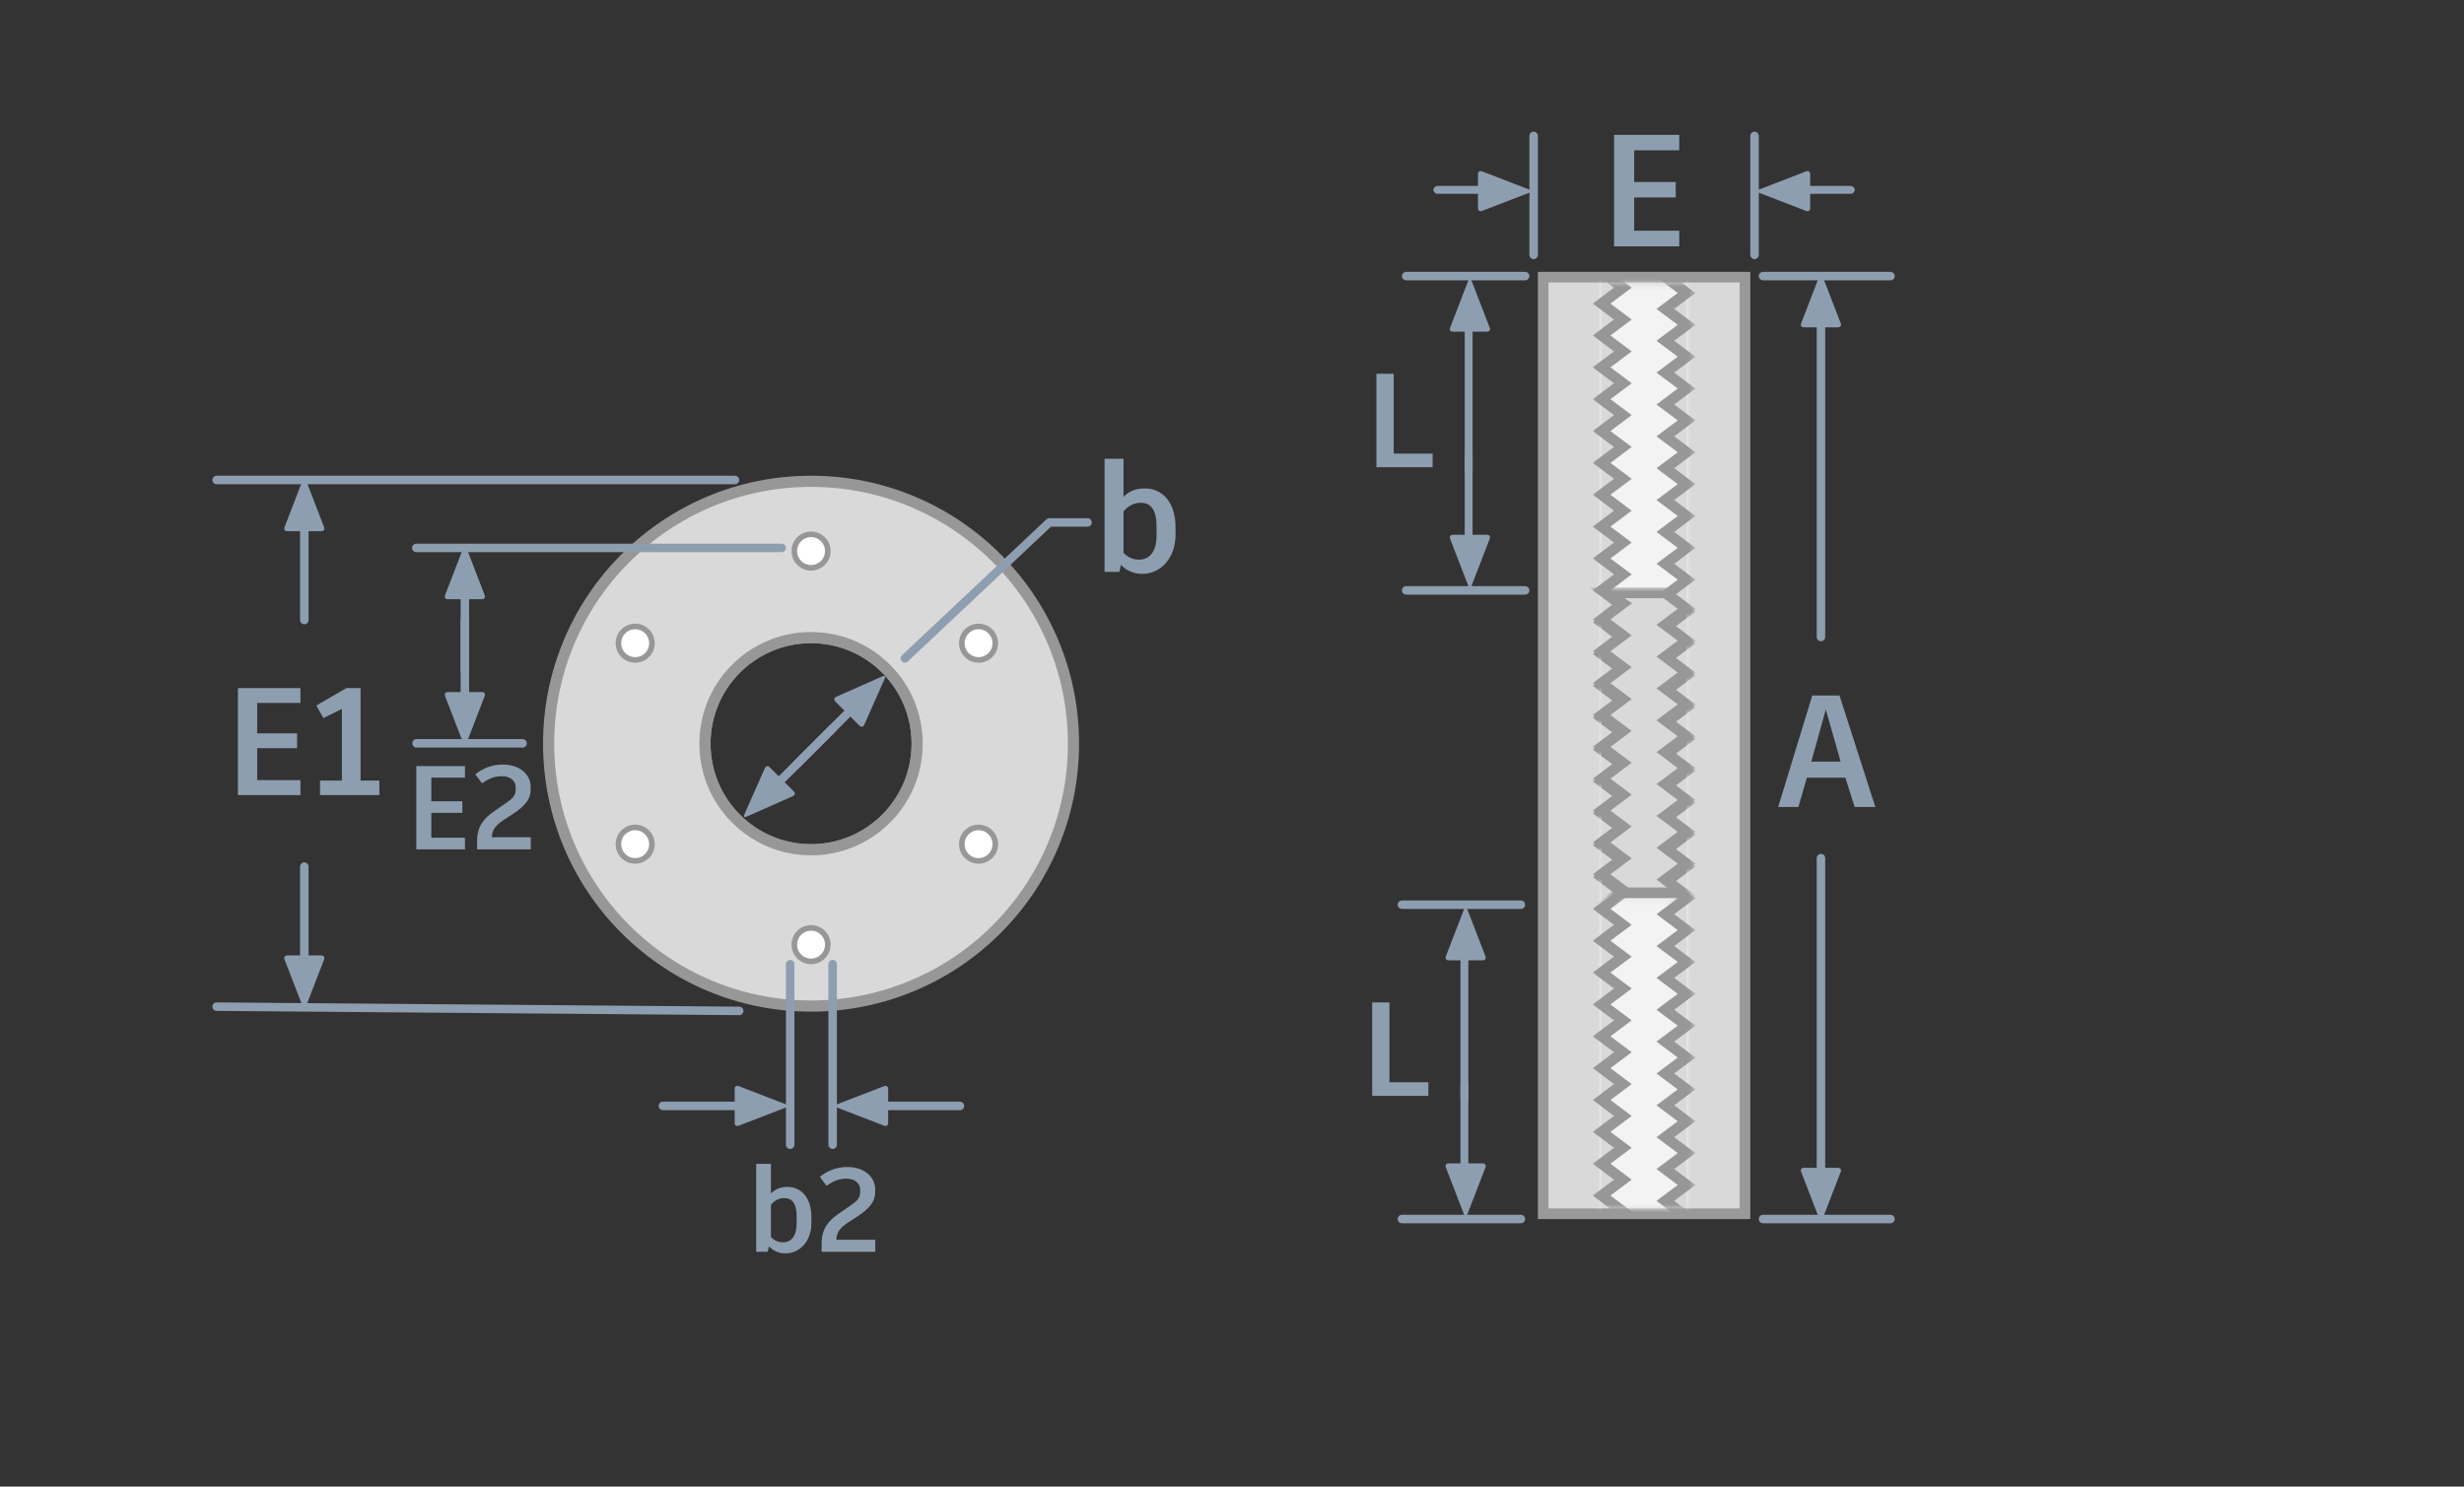 <?xml version="1.0" encoding="UTF-8"?>
<svg width="290px" height="175px" viewBox="0 0 290 175" version="1.1" xmlns="http://www.w3.org/2000/svg" xmlns:xlink="http://www.w3.org/1999/xlink">
    <rect x="0" y="0" width="290" height="175" fill="#333333" stroke="none"/>
    <!-- Generator: Sketch 58 (84663) - https://sketch.com -->
    <title>Standoff-Female-Labeled</title>
    <desc>Created with Sketch.</desc>
    <defs>
        <rect id="path-1" x="0" y="0" width="12.5" height="109"></rect>
        <rect id="path-3" x="0" y="2.5" width="10" height="109.75"></rect>
        <rect id="path-5" x="0" y="0" width="12.5" height="36.25"></rect>
        <rect id="path-7" x="0" y="0" width="10" height="114.375"></rect>
    </defs>
    <g id="Standoff-Female-Labeled" stroke="none" stroke-width="1" fill="none" fill-rule="evenodd">
        <g id="Group-16" transform="translate(25, 13)">
            <g id="Standoff-Female" transform="translate(20, 0)">
                <g id="Group" transform="translate(18, 19)">
                    <g id="mounting-hole" transform="translate(0, 24)" stroke="#979797">
                        <g id="hole" transform="translate(32, 32) scale(-1, 1) translate(-32, -32) ">
                            <path d="M31.543,0.657 C14.485,0.657 0.657,14.485 0.657,31.543 C0.657,48.601 14.485,62.429 31.543,62.429 C48.601,62.429 62.429,48.601 62.429,31.543 C62.429,14.485 48.601,0.657 31.543,0.657 Z M31.543,19.057 C38.439,19.057 44.029,24.647 44.029,31.543 C44.029,38.439 38.439,44.029 31.543,44.029 C24.647,44.029 19.057,38.439 19.057,31.543 C19.057,24.647 24.647,19.057 31.543,19.057 Z" id="Combined-Shape" stroke-width="1.314" fill="#D9D9D9"></path>
                            <circle id="Oval" stroke-width="0.986" cx="31.543" cy="31.543" r="12.321"></circle>
                            <circle id="Oval" stroke-width="0.657" fill="#FFFFFF" cx="31.543" cy="8.871" r="1.971"></circle>
                            <circle id="Oval-Copy" stroke-width="0.657" fill="#FFFFFF" cx="31.543" cy="55.2" r="1.971"></circle>
                            <circle id="Oval-Copy-2" stroke-width="0.657" fill="#FFFFFF" cx="52.243" cy="43.371" r="1.971"></circle>
                            <circle id="Oval-Copy-4" stroke-width="0.657" fill="#FFFFFF" cx="11.829" cy="43.371" r="1.971"></circle>
                            <circle id="Oval-Copy-3" stroke-width="0.657" fill="#FFFFFF" cx="52.243" cy="19.714" r="1.971"></circle>
                            <circle id="Oval-Copy-5" stroke-width="0.657" fill="#FFFFFF" cx="11.829" cy="19.714" r="1.971"></circle>
                        </g>
                    </g>
                    <g id="female" transform="translate(118, 0)">
                        <g id="standoff-copy">
                            <rect id="Rectangle" stroke="#999999" stroke-width="1.25" fill="#D9D9D9" x="0.625" y="0.625" width="23.75" height="110.254"></rect>
                            <g id="End-tap" transform="translate(7.5, 74.336)"></g>
                            <g id="Threads" transform="translate(6.25, 1.239)">
                                <mask id="mask-2" fill="white">
                                    <use xlink:href="#path-1"></use>
                                </mask>
                                <g id="Rectangle"></g>
                                <g id="Group-7-Copy" stroke-width="1" fill-rule="evenodd" mask="url(#mask-2)">
                                    <g transform="translate(1.25, -2.5)">
                                        <mask id="mask-4" fill="white">
                                            <use xlink:href="#path-3"></use>
                                        </mask>
                                        <g id="Rectangle" stroke="none" fill="none"></g>
                                        <path d="M0,113.75 L2.5,111.875 L0,110 L0,113.75 Z M10,108.75 L7.5,110.625 L10,112.5 L10,108.75 Z M0,106.25 L0,110 L2.5,108.125 L0,106.25 Z M10,105 L7.5,106.875 L10,108.75 L10,105 Z M0,102.5 L0,106.25 L2.5,104.375 L0,102.5 Z M10,101.25 L7.5,103.125 L10,105 L10,101.25 Z M0,98.75 L0,102.5 L2.5,100.625 L0,98.75 Z M10,97.5 L7.5,99.375 L10,101.25 L10,97.5 Z M0,95 L0,98.75 L2.5,96.875 L0,95 Z M10,93.75 L7.5,95.625 L10,97.5 L10,93.75 Z M0,91.25 L0,95 L2.5,93.125 L0,91.25 Z M10,90 L7.5,91.875 L10,93.75 L10,90 Z M0,87.5 L0,91.25 L2.5,89.375 L0,87.5 Z M10,86.25 L7.5,88.125 L10,90 L10,86.25 Z M0,83.75 L0,87.5 L2.5,85.625 L0,83.75 Z M10,82.5 L7.5,84.375 L10,86.25 L10,82.5 Z M0,80 L0,83.75 L2.5,81.875 L0,80 Z M10,78.75 L7.5,80.625 L10,82.5 L10,78.75 Z M0,76.25 L0,80 L2.5,78.125 L0,76.25 Z M10,75 L7.5,76.875 L10,78.75 L10,75 Z M0,72.5 L0,76.25 L2.5,74.375 L0,72.5 Z M10,71.25 L7.5,73.125 L10,75 L10,71.25 Z M0,68.75 L0,72.5 L2.5,70.625 L0,68.75 Z M10,67.5 L7.5,69.375 L10,71.25 L10,67.5 Z M0,65 L0,68.75 L2.5,66.875 L0,65 Z M10,63.75 L7.5,65.625 L10,67.5 L10,63.75 Z M0,61.25 L0,65 L2.5,63.125 L0,61.25 Z M10,60 L7.5,61.875 L10,63.75 L10,60 Z M0,57.5 L0,61.25 L2.5,59.375 L0,57.5 Z M10,56.25 L7.5,58.125 L10,60 L10,56.25 Z M0,53.75 L0,57.5 L2.5,55.625 L0,53.75 Z M10,52.5 L7.5,54.375 L10,56.25 L10,52.5 Z M0,50 L0,53.75 L2.5,51.875 L0,50 Z M10,48.75 L7.5,50.625 L10,52.5 L10,48.75 Z M0,46.25 L0,50 L2.5,48.125 L0,46.25 Z M10,45 L7.5,46.875 L10,48.75 L10,45 Z M0,42.5 L0,46.25 L2.5,44.375 L0,42.5 Z M10,41.25 L7.5,43.125 L10,45 L10,41.25 Z M0,38.75 L0,42.5 L2.5,40.625 L0,38.75 Z M10,37.5 L7.5,39.375 L10,41.25 L10,37.5 Z M0,35 L0,38.75 L2.5,36.875 L0,35 Z M10,33.75 L7.5,35.625 L10,37.5 L10,33.75 Z M0,31.25 L0,35 L2.5,33.125 L0,31.25 Z M10,30 L7.5,31.875 L10,33.75 L10,30 Z M0,27.5 L0,31.25 L2.5,29.375 L0,27.5 Z M10,26.25 L7.5,28.125 L10,30 L10,26.25 Z M0,23.75 L0,27.5 L2.5,25.625 L0,23.75 Z M10,22.5 L7.5,24.375 L10,26.25 L10,22.5 Z M0,20 L0,23.75 L2.5,21.875 L0,20 Z M10,18.75 L7.5,20.625 L10,22.5 L10,18.75 Z M0,16.25 L0,20 L2.5,18.125 L0,16.25 Z M10,15 L7.5,16.875 L10,18.75 L10,15 Z M0,12.5 L0,16.25 L2.5,14.375 L0,12.5 Z M10,11.25 L7.5,13.125 L10,15 L10,11.25 Z M0,8.75 L0,12.5 L2.5,10.625 L0,8.75 Z M10,7.5 L7.5,9.375 L10,11.25 L10,7.5 Z M0,5 L0,8.75 L2.5,6.875 L0,5 Z M10,3.75 L7.5,5.625 L10,7.5 L10,3.75 Z M0,1.25 L0,5 L2.5,3.125 L0,1.25 Z M0,113.75 L-1.25,113.75 L-1.25,1.25 L0,1.25 L8.333,1.25 L7.5,1.875 L10,3.75 L10,1.25 L11.25,1.25 L11.25,113.75 L0,113.75 Z" id="Combined-Shape" stroke="none" fill="#F3F3F3" fill-rule="evenodd" mask="url(#mask-4)"></path>
                                        <polyline id="Path-18-Copy-46" stroke="#979797" stroke-width="1.25" fill="none" points="0 1.25 2.5 3.125 0 5 2.5 6.875 0 8.75 2.5 10.625 0 12.5 2.5 14.375 0 16.25 2.5 18.125 0 20 2.5 21.875 0 23.75 2.5 25.625 0 27.5 2.5 29.375 0 31.25 2.5 33.125 0 35 2.5 36.875 0 38.75 2.5 40.625 0 42.5 2.5 44.375 0 46.25 2.5 48.125 0 50 2.5 51.875 0 53.75 2.5 55.625 0 57.5 2.5 59.375 0 61.25 2.5 63.125 0 65 2.5 66.875 0 68.75 2.5 70.625 0 72.5 2.5 74.375 0 76.25 2.5 78.125 0 80 2.5 81.875 0 83.75 2.5 85.625 0 87.5 2.5 89.375 0 91.25 2.5 93.125 0 95 2.5 96.875 0 98.75 2.5 100.625 0 102.5 2.5 104.375 0 106.25 2.5 108.125 0 110 2.5 111.875 0 113.75"></polyline>
                                        <polyline id="Path-18-Copy-47" stroke="#979797" stroke-width="1.25" fill="none" transform="translate(8.75, 56.25) scale(-1, 1) translate(-8.75, -56.25) " points="7.5 0 10 1.875 7.5 3.75 10 5.625 7.5 7.5 10 9.375 7.5 11.25 10 13.125 7.5 15 10 16.875 7.5 18.75 10 20.625 7.5 22.5 10 24.375 7.5 26.25 10 28.125 7.5 30 10 31.875 7.5 33.75 10 35.625 7.5 37.5 10 39.375 7.5 41.25 10 43.125 7.5 45 10 46.875 7.5 48.75 10 50.625 7.5 52.5 10 54.375 7.5 56.25 10 58.125 7.5 60 10 61.875 7.5 63.75 10 65.625 7.5 67.5 10 69.375 7.5 71.25 10 73.125 7.5 75 10 76.875 7.5 78.75 10 80.625 7.5 82.5 10 84.375 7.5 86.25 10 88.125 7.5 90 10 91.875 7.5 93.75 10 95.625 7.5 97.5 10 99.375 7.5 101.25 10 103.125 7.5 105 10 106.875 7.5 108.75 10 110.625 7.5 112.5"></polyline>
                                    </g>
                                </g>
                            </g>
                            <g id="Threads-Dark" transform="translate(6.25, 37.168)">
                                <mask id="mask-6" fill="white">
                                    <use xlink:href="#path-5"></use>
                                </mask>
                                <g id="Rectangle"></g>
                                <g id="Group-7-Copy" stroke-width="1" fill-rule="evenodd" mask="url(#mask-6)">
                                    <g transform="translate(1.25, -3.75)">
                                        <mask id="mask-8" fill="white">
                                            <use xlink:href="#path-7"></use>
                                        </mask>
                                        <g id="Rectangle" stroke="none" fill="none"></g>
                                        <path d="M0,116.25 L2.5,114.375 L0,112.5 L0,116.25 Z M10,111.25 L7.5,113.125 L10,115 L10,111.25 Z M0,108.75 L0,112.5 L2.5,110.625 L0,108.75 Z M10,107.5 L7.5,109.375 L10,111.25 L10,107.5 Z M0,105 L0,108.75 L2.5,106.875 L0,105 Z M10,103.75 L7.5,105.625 L10,107.5 L10,103.75 Z M0,101.25 L0,105 L2.5,103.125 L0,101.25 Z M10,100 L7.5,101.875 L10,103.75 L10,100 Z M0,97.5 L0,101.25 L2.5,99.375 L0,97.5 Z M10,96.25 L7.5,98.125 L10,100 L10,96.25 Z M0,93.75 L0,97.5 L2.5,95.625 L0,93.75 Z M10,92.5 L7.5,94.375 L10,96.25 L10,92.5 Z M0,90 L0,93.75 L2.5,91.875 L0,90 Z M10,88.75 L7.5,90.625 L10,92.5 L10,88.75 Z M0,86.25 L0,90 L2.5,88.125 L0,86.25 Z M10,85 L7.5,86.875 L10,88.75 L10,85 Z M0,82.5 L0,86.25 L2.5,84.375 L0,82.5 Z M10,81.25 L7.5,83.125 L10,85 L10,81.25 Z M0,78.75 L0,82.5 L2.5,80.625 L0,78.75 Z M10,77.5 L7.5,79.375 L10,81.25 L10,77.5 Z M0,75 L0,78.75 L2.5,76.875 L0,75 Z M10,73.75 L7.5,75.625 L10,77.5 L10,73.75 Z M0,71.25 L0,75 L2.5,73.125 L0,71.25 Z M10,70 L7.5,71.875 L10,73.75 L10,70 Z M0,67.5 L0,71.25 L2.5,69.375 L0,67.5 Z M10,66.25 L7.5,68.125 L10,70 L10,66.25 Z M0,63.75 L0,67.5 L2.5,65.625 L0,63.75 Z M10,62.5 L7.5,64.375 L10,66.25 L10,62.5 Z M0,60 L0,63.75 L2.5,61.875 L0,60 Z M10,58.75 L7.5,60.625 L10,62.5 L10,58.75 Z M0,56.25 L0,60 L2.5,58.125 L0,56.25 Z M10,55 L7.5,56.875 L10,58.75 L10,55 Z M0,52.5 L0,56.25 L2.5,54.375 L0,52.5 Z M10,51.25 L7.5,53.125 L10,55 L10,51.25 Z M0,48.75 L0,52.5 L2.5,50.625 L0,48.75 Z M10,47.5 L7.5,49.375 L10,51.25 L10,47.5 Z M0,45 L0,48.75 L2.5,46.875 L0,45 Z M10,43.75 L7.5,45.625 L10,47.5 L10,43.75 Z M0,41.25 L0,45 L2.5,43.125 L0,41.25 Z M10,40 L7.5,41.875 L10,43.75 L10,40 Z M0,37.5 L0,41.25 L2.5,39.375 L0,37.5 Z M10,36.25 L7.5,38.125 L10,40 L10,36.25 Z M0,33.75 L0,37.5 L2.5,35.625 L0,33.75 Z M10,32.5 L7.5,34.375 L10,36.25 L10,32.5 Z M0,30 L0,33.75 L2.5,31.875 L0,30 Z M10,28.75 L7.5,30.625 L10,32.5 L10,28.75 Z M0,26.25 L0,30 L2.5,28.125 L0,26.25 Z M10,25 L7.5,26.875 L10,28.75 L10,25 Z M0,22.5 L0,26.25 L2.5,24.375 L0,22.5 Z M10,21.25 L7.5,23.125 L10,25 L10,21.25 Z M0,18.75 L0,22.5 L2.5,20.625 L0,18.75 Z M10,17.5 L7.5,19.375 L10,21.25 L10,17.5 Z M0,15 L0,18.75 L2.5,16.875 L0,15 Z M10,13.75 L7.5,15.625 L10,17.5 L10,13.75 Z M0,11.25 L0,15 L2.5,13.125 L0,11.25 Z M10,10 L7.5,11.875 L10,13.75 L10,10 Z M0,7.5 L0,11.25 L2.5,9.375 L0,7.5 Z M10,6.25 L7.5,8.125 L10,10 L10,6.25 Z M0,116.25 L-1.25,116.25 L-1.25,5 L0,5 L0,7.5 L2.5,5.625 L1.667,5 L8.333,5 L10,6.25 L10,5 L11.25,5 L11.25,116.25 L0,116.25 Z" id="Combined-Shape" stroke="none" fill="#D9D9D9" fill-rule="evenodd" mask="url(#mask-8)"></path>
                                        <polygon id="Path-18-Copy-46" stroke="#979797" stroke-width="1.25" fill="none" points="9.375 114.375 7.5 113.125 10 111.25 7.5 109.375 10 107.5 7.5 105.625 10 103.75 7.5 101.875 10 100 7.5 98.125 10 96.25 7.5 94.375 10 92.5 7.5 90.625 10 88.75 7.5 86.875 10 85 7.5 83.125 10 81.25 7.5 79.375 10 77.5 7.5 75.625 10 73.75 7.5 71.875 10 70 7.5 68.125 10 66.25 7.5 64.375 10 62.5 7.5 60.625 10 58.75 7.5 56.875 10 55 7.5 53.125 10 51.25 7.5 49.375 10 47.5 7.5 45.625 10 43.75 7.5 41.875 10 40 7.5 38.125 10 36.25 7.5 34.375 10 32.5 7.5 30.625 10 28.75 7.5 26.875 10 25 7.5 23.125 10 21.25 7.5 19.375 10 17.5 7.5 15.625 10 13.75 7.5 11.875 10 10 7.5 8.125 10 6.25 7.5 4.375 0.625 4.375 2.5 5.625 0 7.5 2.5 9.375 0 11.25 2.5 13.125 0 15 2.5 16.875 0 18.75 2.5 20.625 0 22.5 2.5 24.375 0 26.25 2.5 28.125 0 30 2.5 31.875 0 33.75 2.5 35.625 0 37.5 2.5 39.375 0 41.25 2.5 43.125 0 45 2.5 46.875 0 48.75 2.5 50.625 0 52.5 2.5 54.375 0 56.25 2.5 58.125 0 60 2.5 61.875 0 63.75 2.5 65.625 0 67.5 2.5 69.375 0 71.25 2.5 73.125 0 75 2.5 76.875 0 78.75 2.5 80.625 0 82.5 2.5 84.375 0 86.25 2.5 88.125 0 90 2.5 91.875 0 93.75 2.5 95.625 0 97.5 2.5 99.375 0 101.25 2.5 103.125 0 105 2.5 106.875 0 108.75 2.5 110.625 0 112.5 2.5 114.375"></polygon>
                                    </g>
                                </g>
                            </g>
                            <path d="M9.375,73.097 L16.875,73.097" id="Path-4" stroke="#979797" stroke-width="1.25"></path>
                        </g>
                    </g>
                </g>
            </g>
            <g id="dimensions" transform="translate(0, 2)">
                <g id="Group-15" transform="translate(0, 39)">
                    <g id="Group-7" transform="translate(52, 58.75)">
                        <g id="Group-6">
                            <path d="M16,0.75 L16,22" id="Path-2-Copy" stroke="#8D9EB0" stroke-linecap="round" transform="translate(16, 11.375) scale(1, -1) translate(-16, -11.375) "></path>
                            <g id="Group" transform="translate(8.5, 17.25) rotate(90) translate(-8.5, -17.25) translate(4.5, 8.75)" fill="#8D9EB0">
                                <g id="triangle" transform="translate(4.184, 4.484) rotate(-90) translate(-4.184, -4.484) translate(0.184, 0.984)">
                                    <path d="M4.027,0.712 C4.127,0.453 4.292,0.46 4.389,0.712 L6.54,6.288 C6.64,6.547 6.505,6.756 6.22,6.756 L2.195,6.756 C1.919,6.756 1.779,6.54 1.876,6.288 L4.027,0.712 Z" id="Triangle-1" transform="translate(4.208, 3.5) rotate(90) translate(-4.208, -3.5) "></path>
                                </g>
                                <path d="M3.684,4.985 C3.684,4.709 3.916,4.484 4.184,4.484 L4.184,4.484 C4.46,4.484 4.684,4.713 4.684,4.985 L4.684,15.984 C4.684,16.26 4.452,16.484 4.184,16.484 L4.184,16.484 C3.908,16.484 3.684,16.255 3.684,15.984 L3.684,4.985 Z" id="Rectangle-134"></path>
                            </g>
                        </g>
                        <g id="Group-4" transform="translate(19.5, 0)">
                            <path d="M1.5,0.75 L1.5,22" id="Path-2-Copy-2" stroke="#8D9EB0" stroke-linecap="round" transform="translate(1.5, 11.375) scale(1, -1) translate(-1.5, -11.375) "></path>
                            <g id="Group" transform="translate(9, 17.25) scale(-1, 1) rotate(90) translate(-9, -17.25) translate(5, 8.75)" fill="#8D9EB0">
                                <g id="triangle" transform="translate(4.184, 4.484) rotate(-90) translate(-4.184, -4.484) translate(0.184, 0.984)">
                                    <path d="M4.027,0.712 C4.127,0.453 4.292,0.46 4.389,0.712 L6.54,6.288 C6.64,6.547 6.505,6.756 6.22,6.756 L2.195,6.756 C1.919,6.756 1.779,6.54 1.876,6.288 L4.027,0.712 Z" id="Triangle-1" transform="translate(4.208, 3.5) rotate(90) translate(-4.208, -3.5) "></path>
                                </g>
                                <path d="M3.684,4.985 C3.684,4.709 3.916,4.484 4.184,4.484 L4.184,4.484 C4.46,4.484 4.684,4.713 4.684,4.985 L4.684,15.984 C4.684,16.26 4.452,16.484 4.184,16.484 L4.184,16.484 C3.908,16.484 3.684,16.255 3.684,15.984 L3.684,4.985 Z" id="Rectangle-134"></path>
                            </g>
                        </g>
                        <path d="M15.668,26.966 C17.376,26.966 18.496,28.338 18.496,30.494 L18.496,31.25 C18.496,33.308 17.166,34.792 15.458,34.792 C14.66,34.792 14.016,34.498 13.498,33.966 L13.358,34.61 L12,34.61 L12,24.25 L13.736,24.25 L13.736,27.736 C14.212,27.246 14.856,26.966 15.668,26.966 Z M16.76,31.306 L16.76,30.438 C16.76,28.982 16.27,28.282 15.318,28.282 C14.646,28.282 14.114,28.604 13.736,29.08 L13.736,32.86 C14.114,33.266 14.59,33.49 15.164,33.49 C16.13,33.49 16.76,32.734 16.76,31.306 Z M21.436,33.182 L26.014,33.182 L26.014,34.61 L19.7,34.61 L19.7,33.616 C19.7,31.88 20.54,30.928 21.674,30.144 L23.018,29.22 C23.9,28.618 24.236,28.254 24.236,27.61 L24.236,27.274 C24.236,26.686 23.774,26 22.612,26 C21.772,26 21.114,26.252 20.274,26.84 L19.49,25.776 C20.4,25.062 21.422,24.628 22.724,24.628 C24.838,24.628 26,25.902 26,27.218 L26,27.652 C26,28.618 25.412,29.472 23.9,30.452 L22.822,31.152 C21.73,31.866 21.464,32.44 21.436,33.182 Z" id="b2" fill="#8D9EB0" fill-rule="nonzero"></path>
                    </g>
                    <g id="Group-2" transform="translate(0, 1)">
                        <g id="Group-8" transform="translate(31, 55.5) scale(1, -1) translate(-31, -55.5) translate(0, 46)">
                            <path d="M62,1 L0.5,1.5" id="Path-2-Copy" stroke="#8D9EB0" stroke-linecap="round"></path>
                            <g id="Group" transform="translate(11, 9.5) scale(1, -1) rotate(180) translate(-11, -9.5) translate(7, 0)" fill="#8D9EB0">
                                <g id="triangle" transform="translate(4.184, 4.484) rotate(-90) translate(-4.184, -4.484) translate(0.184, 0.984)">
                                    <path d="M4.027,0.712 C4.127,0.453 4.292,0.46 4.389,0.712 L6.54,6.288 C6.64,6.547 6.505,6.756 6.22,6.756 L2.195,6.756 C1.919,6.756 1.779,6.54 1.876,6.288 L4.027,0.712 Z" id="Triangle-1" transform="translate(4.208, 3.5) rotate(90) translate(-4.208, -3.5) "></path>
                                </g>
                                <path d="M3.684,4.983 C3.684,4.708 3.916,4.484 4.184,4.484 L4.184,4.484 C4.46,4.484 4.684,4.704 4.684,4.983 L4.684,17.986 C4.684,18.261 4.452,18.484 4.184,18.484 L4.184,18.484 C3.908,18.484 3.684,18.265 3.684,17.986 L3.684,4.983 Z" id="Rectangle-134"></path>
                            </g>
                        </g>
                        <path d="M10.362,27.746 L5.268,27.746 L5.268,31.328 L9.966,31.328 L9.966,33.074 L5.268,33.074 L5.268,36.836 L10.362,36.836 L10.362,38.6 L3,38.6 L3,26 L10.362,26 L10.362,27.746 Z M17.436,36.89 L19.65,36.89 L19.65,38.6 L12.666,38.6 L12.666,36.89 L15.24,36.89 L15.24,28.448 L13.062,29.528 L12.234,28.052 L15.762,26 L17.436,26 L17.436,36.89 Z" id="E1" fill="#8D9EB0" fill-rule="nonzero"></path>
                        <g id="Group-8">
                            <path d="M61.5,1.5 L0.5,1.5" id="Path-2-Copy" stroke="#8D9EB0" stroke-linecap="round"></path>
                            <g id="Group" transform="translate(11, 9.5) scale(1, -1) rotate(180) translate(-11, -9.5) translate(7, 0)" fill="#8D9EB0">
                                <g id="triangle" transform="translate(4.184, 4.484) rotate(-90) translate(-4.184, -4.484) translate(0.184, 0.984)">
                                    <path d="M4.027,0.712 C4.127,0.453 4.292,0.46 4.389,0.712 L6.54,6.288 C6.64,6.547 6.505,6.756 6.22,6.756 L2.195,6.756 C1.919,6.756 1.779,6.54 1.876,6.288 L4.027,0.712 Z" id="Triangle-1" transform="translate(4.208, 3.5) rotate(90) translate(-4.208, -3.5) "></path>
                                </g>
                                <path d="M3.684,4.983 C3.684,4.708 3.916,4.484 4.184,4.484 L4.184,4.484 C4.46,4.484 4.684,4.704 4.684,4.983 L4.684,17.986 C4.684,18.261 4.452,18.484 4.184,18.484 L4.184,18.484 C3.908,18.484 3.684,18.265 3.684,17.986 L3.684,4.983 Z" id="Rectangle-134"></path>
                            </g>
                        </g>
                    </g>
                    <g id="Group-3" transform="translate(58, 0)">
                        <path d="M51.716,3.492 C53.912,3.492 55.352,5.256 55.352,8.028 L55.352,9 C55.352,11.646 53.642,13.554 51.446,13.554 C50.42,13.554 49.592,13.176 48.926,12.492 L48.746,13.32 L47,13.32 L47,-1.33226763e-14 L49.232,-1.33226763e-14 L49.232,4.482 C49.844,3.852 50.672,3.492 51.716,3.492 Z M53.12,9.072 L53.12,7.956 C53.12,6.084 52.49,5.184 51.266,5.184 C50.402,5.184 49.718,5.598 49.232,6.21 L49.232,11.07 C49.718,11.592 50.33,11.88 51.068,11.88 C52.31,11.88 53.12,10.908 53.12,9.072 Z" id="b" fill="#8D9EB0" fill-rule="nonzero"></path>
                        <polyline id="Path-6" stroke="#8D9EB0" stroke-linecap="round" stroke-linejoin="round" points="23.5 23.5 40.5 7.5 45 7.5"></polyline>
                        <g id="Group-9" transform="translate(13, 34) rotate(45) translate(-13, -34) translate(9, 21)" fill="#8D9EB0">
                            <g id="Group" transform="translate(4, 8.5) scale(1, -1) rotate(180) translate(-4, -8.5) translate(0, 0)">
                                <g id="triangle" transform="translate(4.184, 4.484) rotate(-90) translate(-4.184, -4.484) translate(0.184, 0.984)">
                                    <path d="M4.027,0.712 C4.127,0.453 4.292,0.46 4.389,0.712 L6.54,6.288 C6.64,6.547 6.505,6.756 6.22,6.756 L2.195,6.756 C1.919,6.756 1.779,6.54 1.876,6.288 L4.027,0.712 Z" id="Triangle-1" transform="translate(4.208, 3.5) rotate(90) translate(-4.208, -3.5) "></path>
                                </g>
                                <path d="M3.684,4.985 C3.684,4.709 3.916,4.484 4.184,4.484 L4.184,4.484 C4.46,4.484 4.684,4.713 4.684,4.985 L4.684,15.984 C4.684,16.26 4.452,16.484 4.184,16.484 L4.184,16.484 C3.908,16.484 3.684,16.255 3.684,15.984 L3.684,4.985 Z" id="Rectangle-134"></path>
                            </g>
                            <g id="Group" transform="translate(4, 17.5) rotate(180) translate(-4, -17.5) translate(0, 9)">
                                <g id="triangle" transform="translate(4.184, 4.484) rotate(-90) translate(-4.184, -4.484) translate(0.184, 0.984)">
                                    <path d="M4.027,0.712 C4.127,0.453 4.292,0.46 4.389,0.712 L6.54,6.288 C6.64,6.547 6.505,6.756 6.22,6.756 L2.195,6.756 C1.919,6.756 1.779,6.54 1.876,6.288 L4.027,0.712 Z" id="Triangle-1" transform="translate(4.208, 3.5) rotate(90) translate(-4.208, -3.5) "></path>
                                </g>
                                <path d="M3.684,4.985 C3.684,4.709 3.916,4.484 4.184,4.484 L4.184,4.484 C4.46,4.484 4.684,4.713 4.684,4.985 L4.684,15.984 C4.684,16.26 4.452,16.484 4.184,16.484 L4.184,16.484 C3.908,16.484 3.684,16.255 3.684,15.984 L3.684,4.985 Z" id="Rectangle-134"></path>
                            </g>
                        </g>
                    </g>
                    <g id="Group-5" transform="translate(24, 9)">
                        <path d="M5.726,28.54 L1.764,28.54 L1.764,31.326 L5.418,31.326 L5.418,32.684 L1.764,32.684 L1.764,35.61 L5.726,35.61 L5.726,36.982 L0,36.982 L0,27.182 L5.726,27.182 L5.726,28.54 Z M8.89,35.554 L13.468,35.554 L13.468,36.982 L7.154,36.982 L7.154,35.988 C7.154,34.252 7.994,33.3 9.128,32.516 L10.472,31.592 C11.354,30.99 11.69,30.626 11.69,29.982 L11.69,29.646 C11.69,29.058 11.228,28.372 10.066,28.372 C9.226,28.372 8.568,28.624 7.728,29.212 L6.944,28.148 C7.854,27.434 8.876,27 10.178,27 C12.292,27 13.454,28.274 13.454,29.59 L13.454,30.024 C13.454,30.99 12.866,31.844 11.354,32.824 L10.276,33.524 C9.184,34.238 8.918,34.812 8.89,35.554 Z" id="E2" fill="#8D9EB0" fill-rule="nonzero"></path>
                        <g id="Group-8" transform="translate(21.5, 8.5) scale(-1, 1) translate(-21.5, -8.5) ">
                            <path d="M43,1.5 L0,1.5" id="Path-2-Copy" stroke="#8D9EB0" stroke-linecap="round"></path>
                            <g id="Group" transform="translate(37.47, 8.5) scale(1, -1) rotate(180) translate(-37.47, -8.5) translate(33.47, 0)" fill="#8D9EB0">
                                <g id="triangle" transform="translate(4.184, 4.484) rotate(-90) translate(-4.184, -4.484) translate(0.184, 0.984)">
                                    <path d="M4.027,0.712 C4.127,0.453 4.292,0.46 4.389,0.712 L6.54,6.288 C6.64,6.547 6.505,6.756 6.22,6.756 L2.195,6.756 C1.919,6.756 1.779,6.54 1.876,6.288 L4.027,0.712 Z" id="Triangle-1" transform="translate(4.208, 3.5) rotate(90) translate(-4.208, -3.5) "></path>
                                </g>
                                <path d="M3.684,4.985 C3.684,4.709 3.916,4.484 4.184,4.484 L4.184,4.484 C4.46,4.484 4.684,4.713 4.684,4.985 L4.684,15.984 C4.684,16.26 4.452,16.484 4.184,16.484 L4.184,16.484 C3.908,16.484 3.684,16.255 3.684,15.984 L3.684,4.985 Z" id="Rectangle-134"></path>
                            </g>
                        </g>
                        <g id="Group-8" transform="translate(6.5, 17.5) scale(-1, -1) translate(-6.5, -17.5) translate(0, 9)">
                            <path d="M12.97,1.5 L0.5,1.5" id="Path-2-Copy" stroke="#8D9EB0" stroke-linecap="round"></path>
                            <g id="Group" transform="translate(7.47, 8.5) scale(1, -1) rotate(180) translate(-7.47, -8.5) translate(3.47, 0)" fill="#8D9EB0">
                                <g id="triangle" transform="translate(4.184, 4.484) rotate(-90) translate(-4.184, -4.484) translate(0.184, 0.984)">
                                    <path d="M4.027,0.712 C4.127,0.453 4.292,0.46 4.389,0.712 L6.54,6.288 C6.64,6.547 6.505,6.756 6.22,6.756 L2.195,6.756 C1.919,6.756 1.779,6.54 1.876,6.288 L4.027,0.712 Z" id="Triangle-1" transform="translate(4.208, 3.5) rotate(90) translate(-4.208, -3.5) "></path>
                                </g>
                                <path d="M3.684,4.985 C3.684,4.709 3.916,4.484 4.184,4.484 L4.184,4.484 C4.46,4.484 4.684,4.713 4.684,4.985 L4.684,15.984 C4.684,16.26 4.452,16.484 4.184,16.484 L4.184,16.484 C3.908,16.484 3.684,16.255 3.684,15.984 L3.684,4.985 Z" id="Rectangle-134"></path>
                            </g>
                        </g>
                    </g>
                </g>
                <g id="Group-14" transform="translate(136, 0)">
                    <g id="Group-12" transform="translate(46, 17)">
                        <g id="Group-8">
                            <path d="M15.5,0.5 L0.5,0.5" id="Path-2-Copy" stroke="#8D9EB0" stroke-linecap="round"></path>
                            <g id="Group" transform="translate(7.5, 22) scale(1, -1) rotate(180) translate(-7.5, -22) translate(4.5, 0)" fill="#8D9EB0">
                                <g id="triangle" transform="translate(3.184, 3.484) rotate(-90) translate(-3.184, -3.484) translate(0.184, 0.984)">
                                    <path d="M2.888,-0.426 C2.988,-0.685 3.152,-0.678 3.249,-0.426 L5.401,5.15 C5.5,5.409 5.365,5.619 5.081,5.619 L1.056,5.619 C0.78,5.619 0.639,5.402 0.736,5.15 L2.888,-0.426 Z" id="Triangle-1" transform="translate(3.069, 2.501) rotate(90) translate(-3.069, -2.501) "></path>
                                </g>
                                <path d="M2.684,3.99 C2.684,3.711 2.916,3.484 3.184,3.484 L3.184,3.484 C3.46,3.484 3.684,3.7 3.684,3.99 L3.684,42.979 C3.684,43.258 3.452,43.484 3.184,43.484 L3.184,43.484 C2.908,43.484 2.684,43.269 2.684,42.979 L2.684,3.99 Z" id="Rectangle-134"></path>
                            </g>
                        </g>
                        <g id="Group-8" transform="translate(8, 90) scale(1, -1) translate(-8, -90) translate(0, 68)">
                            <path d="M15.5,0.5 L0.5,0.5" id="Path-2-Copy" stroke="#8D9EB0" stroke-linecap="round"></path>
                            <g id="Group" transform="translate(7.5, 22) scale(1, -1) rotate(180) translate(-7.5, -22) translate(4.5, 0)" fill="#8D9EB0">
                                <g id="triangle" transform="translate(3.184, 3.484) rotate(-90) translate(-3.184, -3.484) translate(0.184, 0.984)">
                                    <path d="M2.888,-0.426 C2.988,-0.685 3.152,-0.678 3.249,-0.426 L5.401,5.15 C5.5,5.409 5.365,5.619 5.081,5.619 L1.056,5.619 C0.78,5.619 0.639,5.402 0.736,5.15 L2.888,-0.426 Z" id="Triangle-1" transform="translate(3.069, 2.501) rotate(90) translate(-3.069, -2.501) "></path>
                                </g>
                                <path d="M2.684,3.99 C2.684,3.711 2.916,3.484 3.184,3.484 L3.184,3.484 C3.46,3.484 3.684,3.7 3.684,3.99 L3.684,42.979 C3.684,43.258 3.452,43.484 3.184,43.484 L3.184,43.484 C2.908,43.484 2.684,43.269 2.684,42.979 L2.684,3.99 Z" id="Rectangle-134"></path>
                            </g>
                        </g>
                        <g id="Group-9" transform="translate(1, 43)"></g>
                    </g>
                    <g id="Group-13" transform="translate(0.5, 17)">
                        <g id="Group-10">
                            <g id="Group" transform="translate(11, 12) rotate(-90) translate(-11, -12) translate(-1, 5)">
                                <g id="left-arrow-copy-3" transform="translate(11.5, 7.5) scale(-1, 1) translate(-11.5, -7.5) translate(0, 5)" fill="#8D9EB0">
                                    <g id="triangle" transform="translate(3, 2.5) scale(-1, 1) translate(-3, -2.5) translate(0, 0)">
                                        <path d="M2.888,-0.426 C2.988,-0.685 3.152,-0.678 3.249,-0.426 L5.401,5.15 C5.5,5.409 5.365,5.619 5.081,5.619 L1.056,5.619 C0.78,5.619 0.639,5.402 0.736,5.15 L2.888,-0.426 Z" id="Triangle-1" transform="translate(3.069, 2.501) rotate(90) translate(-3.069, -2.501) "></path>
                                    </g>
                                    <path d="M2.853,2.396 C2.853,2.116 3.077,1.889 3.347,1.889 L22.358,1.889 C22.631,1.889 22.853,2.104 22.853,2.396 L22.853,2.309 C22.853,2.589 22.628,2.816 22.358,2.816 L3.347,2.816 C3.074,2.816 2.853,2.601 2.853,2.309 L2.853,2.396 Z" id="Rectangle-144"></path>
                                </g>
                                <path d="M23.5,14 L23.5,7.10542736e-13" id="Path-2-Copy" stroke="#8D9EB0" stroke-linecap="round"></path>
                            </g>
                            <g id="Group-7-Copy-2" transform="translate(3.5, 14)"></g>
                            <polygon id="L1" fill="#8D9EB0" fill-rule="nonzero" points="2.532 21.397 7.113 21.397 7.113 23 0.5 23 0.5 12 2.532 12"></polygon>
                        </g>
                        <g id="Group" transform="translate(11, 29.5) scale(1, -1) rotate(-90) translate(-11, -29.5) translate(2.5, 22.5)">
                            <g id="left-arrow-copy-3" transform="translate(8, 7.5) scale(-1, 1) translate(-8, -7.5) translate(0, 5)" fill="#8D9EB0">
                                <g id="triangle" transform="translate(3, 2.5) scale(-1, 1) translate(-3, -2.5) translate(0, -0)">
                                    <path d="M2.888,-0.426 C2.988,-0.685 3.152,-0.678 3.249,-0.426 L5.401,5.15 C5.5,5.409 5.365,5.619 5.081,5.619 L1.056,5.619 C0.78,5.619 0.639,5.402 0.736,5.15 L2.888,-0.426 Z" id="Triangle-1" transform="translate(3.069, 2.501) rotate(90) translate(-3.069, -2.501) "></path>
                                </g>
                                <path d="M2.853,2.396 C2.853,2.116 3.078,1.889 3.346,1.889 L15.359,1.889 C15.632,1.889 15.853,2.104 15.853,2.396 L15.853,2.309 C15.853,2.589 15.627,2.816 15.359,2.816 L3.346,2.816 C3.074,2.816 2.853,2.601 2.853,2.309 L2.853,2.396 Z" id="Rectangle-144"></path>
                            </g>
                            <path d="M16.5,14 L16.5,-3.69482223e-13" id="Path-2-Copy" stroke="#8D9EB0" stroke-linecap="round"></path>
                        </g>
                    </g>
                    <g id="Group-13-Copy" transform="translate(0, 91)">
                        <g id="Group-10">
                            <g id="Group" transform="translate(11, 12) rotate(-90) translate(-11, -12) translate(-1, 5)">
                                <g id="left-arrow-copy-3" transform="translate(11.5, 7.5) scale(-1, 1) translate(-11.5, -7.5) translate(0, 5)" fill="#8D9EB0">
                                    <g id="triangle" transform="translate(3, 2.5) scale(-1, 1) translate(-3, -2.5) translate(0, 0)">
                                        <path d="M2.888,-0.426 C2.988,-0.685 3.152,-0.678 3.249,-0.426 L5.401,5.15 C5.5,5.409 5.365,5.619 5.081,5.619 L1.056,5.619 C0.78,5.619 0.639,5.402 0.736,5.15 L2.888,-0.426 Z" id="Triangle-1" transform="translate(3.069, 2.501) rotate(90) translate(-3.069, -2.501) "></path>
                                    </g>
                                    <path d="M2.853,2.396 C2.853,2.116 3.077,1.889 3.347,1.889 L22.358,1.889 C22.631,1.889 22.853,2.104 22.853,2.396 L22.853,2.309 C22.853,2.589 22.628,2.816 22.358,2.816 L3.347,2.816 C3.074,2.816 2.853,2.601 2.853,2.309 L2.853,2.396 Z" id="Rectangle-144"></path>
                                </g>
                                <path d="M23.5,14 L23.5,7.10542736e-13" id="Path-2-Copy" stroke="#8D9EB0" stroke-linecap="round"></path>
                            </g>
                            <g id="Group-7-Copy-2" transform="translate(3.5, 14)"></g>
                            <polygon id="L1" fill="#8D9EB0" fill-rule="nonzero" points="2.532 21.397 7.113 21.397 7.113 23 0.5 23 0.5 12 2.532 12"></polygon>
                        </g>
                        <g id="Group" transform="translate(11, 29.5) scale(1, -1) rotate(-90) translate(-11, -29.5) translate(2.5, 22.5)">
                            <g id="left-arrow-copy-3" transform="translate(8, 7.5) scale(-1, 1) translate(-8, -7.5) translate(0, 5)" fill="#8D9EB0">
                                <g id="triangle" transform="translate(3, 2.5) scale(-1, 1) translate(-3, -2.5) translate(0, -0)">
                                    <path d="M2.888,-0.426 C2.988,-0.685 3.152,-0.678 3.249,-0.426 L5.401,5.15 C5.5,5.409 5.365,5.619 5.081,5.619 L1.056,5.619 C0.78,5.619 0.639,5.402 0.736,5.15 L2.888,-0.426 Z" id="Triangle-1" transform="translate(3.069, 2.501) rotate(90) translate(-3.069, -2.501) "></path>
                                </g>
                                <path d="M2.853,2.396 C2.853,2.116 3.078,1.889 3.346,1.889 L15.359,1.889 C15.632,1.889 15.853,2.104 15.853,2.396 L15.853,2.309 C15.853,2.589 15.627,2.816 15.359,2.816 L3.346,2.816 C3.074,2.816 2.853,2.601 2.853,2.309 L2.853,2.396 Z" id="Rectangle-144"></path>
                            </g>
                            <path d="M16.5,14 L16.5,-3.69482223e-13" id="Path-2-Copy" stroke="#8D9EB0" stroke-linecap="round"></path>
                        </g>
                    </g>
                    <g id="Group-3" transform="translate(7, 0)">
                        <g id="Group" transform="translate(0, 1)">
                            <g id="left-arrow-copy-3" transform="translate(5.5, 6.5) scale(-1, 1) translate(-5.5, -6.5) translate(0, 5)" fill="#8D9EB0">
                                <g id="triangle" transform="translate(2, 1.5) scale(-1, 1) translate(-2, -1.5) translate(-1, -1)">
                                    <path d="M2.888,-0.426 C2.988,-0.685 3.152,-0.678 3.249,-0.426 L5.401,5.15 C5.5,5.409 5.365,5.619 5.081,5.619 L1.056,5.619 C0.78,5.619 0.639,5.402 0.736,5.15 L2.888,-0.426 Z" id="Triangle-1" transform="translate(3.069, 2.501) rotate(90) translate(-3.069, -2.501) "></path>
                                </g>
                                <path d="M1.853,1.396 C1.853,1.116 2.079,0.889 2.356,0.889 L9.797,0.889 C10.075,0.889 10.301,1.104 10.301,1.396 L10.301,1.309 C10.301,1.589 10.075,1.816 9.797,1.816 L2.356,1.816 C2.078,1.816 1.853,1.601 1.853,1.309 L1.853,1.396 Z" id="Rectangle-144"></path>
                            </g>
                            <path d="M12.5,14 L12.5,0" id="Path-2-Copy" stroke="#8D9EB0" stroke-linecap="round"></path>
                        </g>
                        <g id="Group" transform="translate(44.5, 8) scale(-1, 1) translate(-44.5, -8) translate(38, 1)">
                            <g id="left-arrow-copy-3" transform="translate(5.5, 6.5) scale(-1, 1) translate(-5.5, -6.5) translate(0, 5)" fill="#8D9EB0">
                                <g id="triangle" transform="translate(2, 1.5) scale(-1, 1) translate(-2, -1.5) translate(-1, -1)">
                                    <path d="M2.888,-0.426 C2.988,-0.685 3.152,-0.678 3.249,-0.426 L5.401,5.15 C5.5,5.409 5.365,5.619 5.081,5.619 L1.056,5.619 C0.78,5.619 0.639,5.402 0.736,5.15 L2.888,-0.426 Z" id="Triangle-1" transform="translate(3.069, 2.501) rotate(90) translate(-3.069, -2.501) "></path>
                                </g>
                                <path d="M1.853,1.396 C1.853,1.116 2.079,0.889 2.356,0.889 L9.797,0.889 C10.075,0.889 10.301,1.104 10.301,1.396 L10.301,1.309 C10.301,1.589 10.075,1.816 9.797,1.816 L2.356,1.816 C2.078,1.816 1.853,1.601 1.853,1.309 L1.853,1.396 Z" id="Rectangle-144"></path>
                            </g>
                            <path d="M12.5,14 L12.5,0" id="Path-2-Copy" stroke="#8D9EB0" stroke-linecap="round"></path>
                        </g>
                        <polygon id="E" fill="#8D9EB0" fill-rule="nonzero" points="29.638 2.693 24.332 2.693 24.332 6.424 29.226 6.424 29.226 8.243 24.332 8.243 24.332 12.162 29.638 12.162 29.638 14 21.969 14 21.969 0.874 29.638 0.874"></polygon>
                    </g>
                    <path d="M57.282,80 L59.72,80 L55.501,66.874 L52.294,66.874 L48.281,80 L50.663,80 L51.657,76.55 L56.194,76.55 L57.282,80 Z M53.888,68.524 L55.632,74.656 L52.182,74.656 L53.888,68.524 Z" id="A" fill="#8D9EB0" fill-rule="nonzero"></path>
                    <g id="Group-6" transform="translate(38, 120)"></g>
                </g>
            </g>
        </g>
    </g>
</svg>